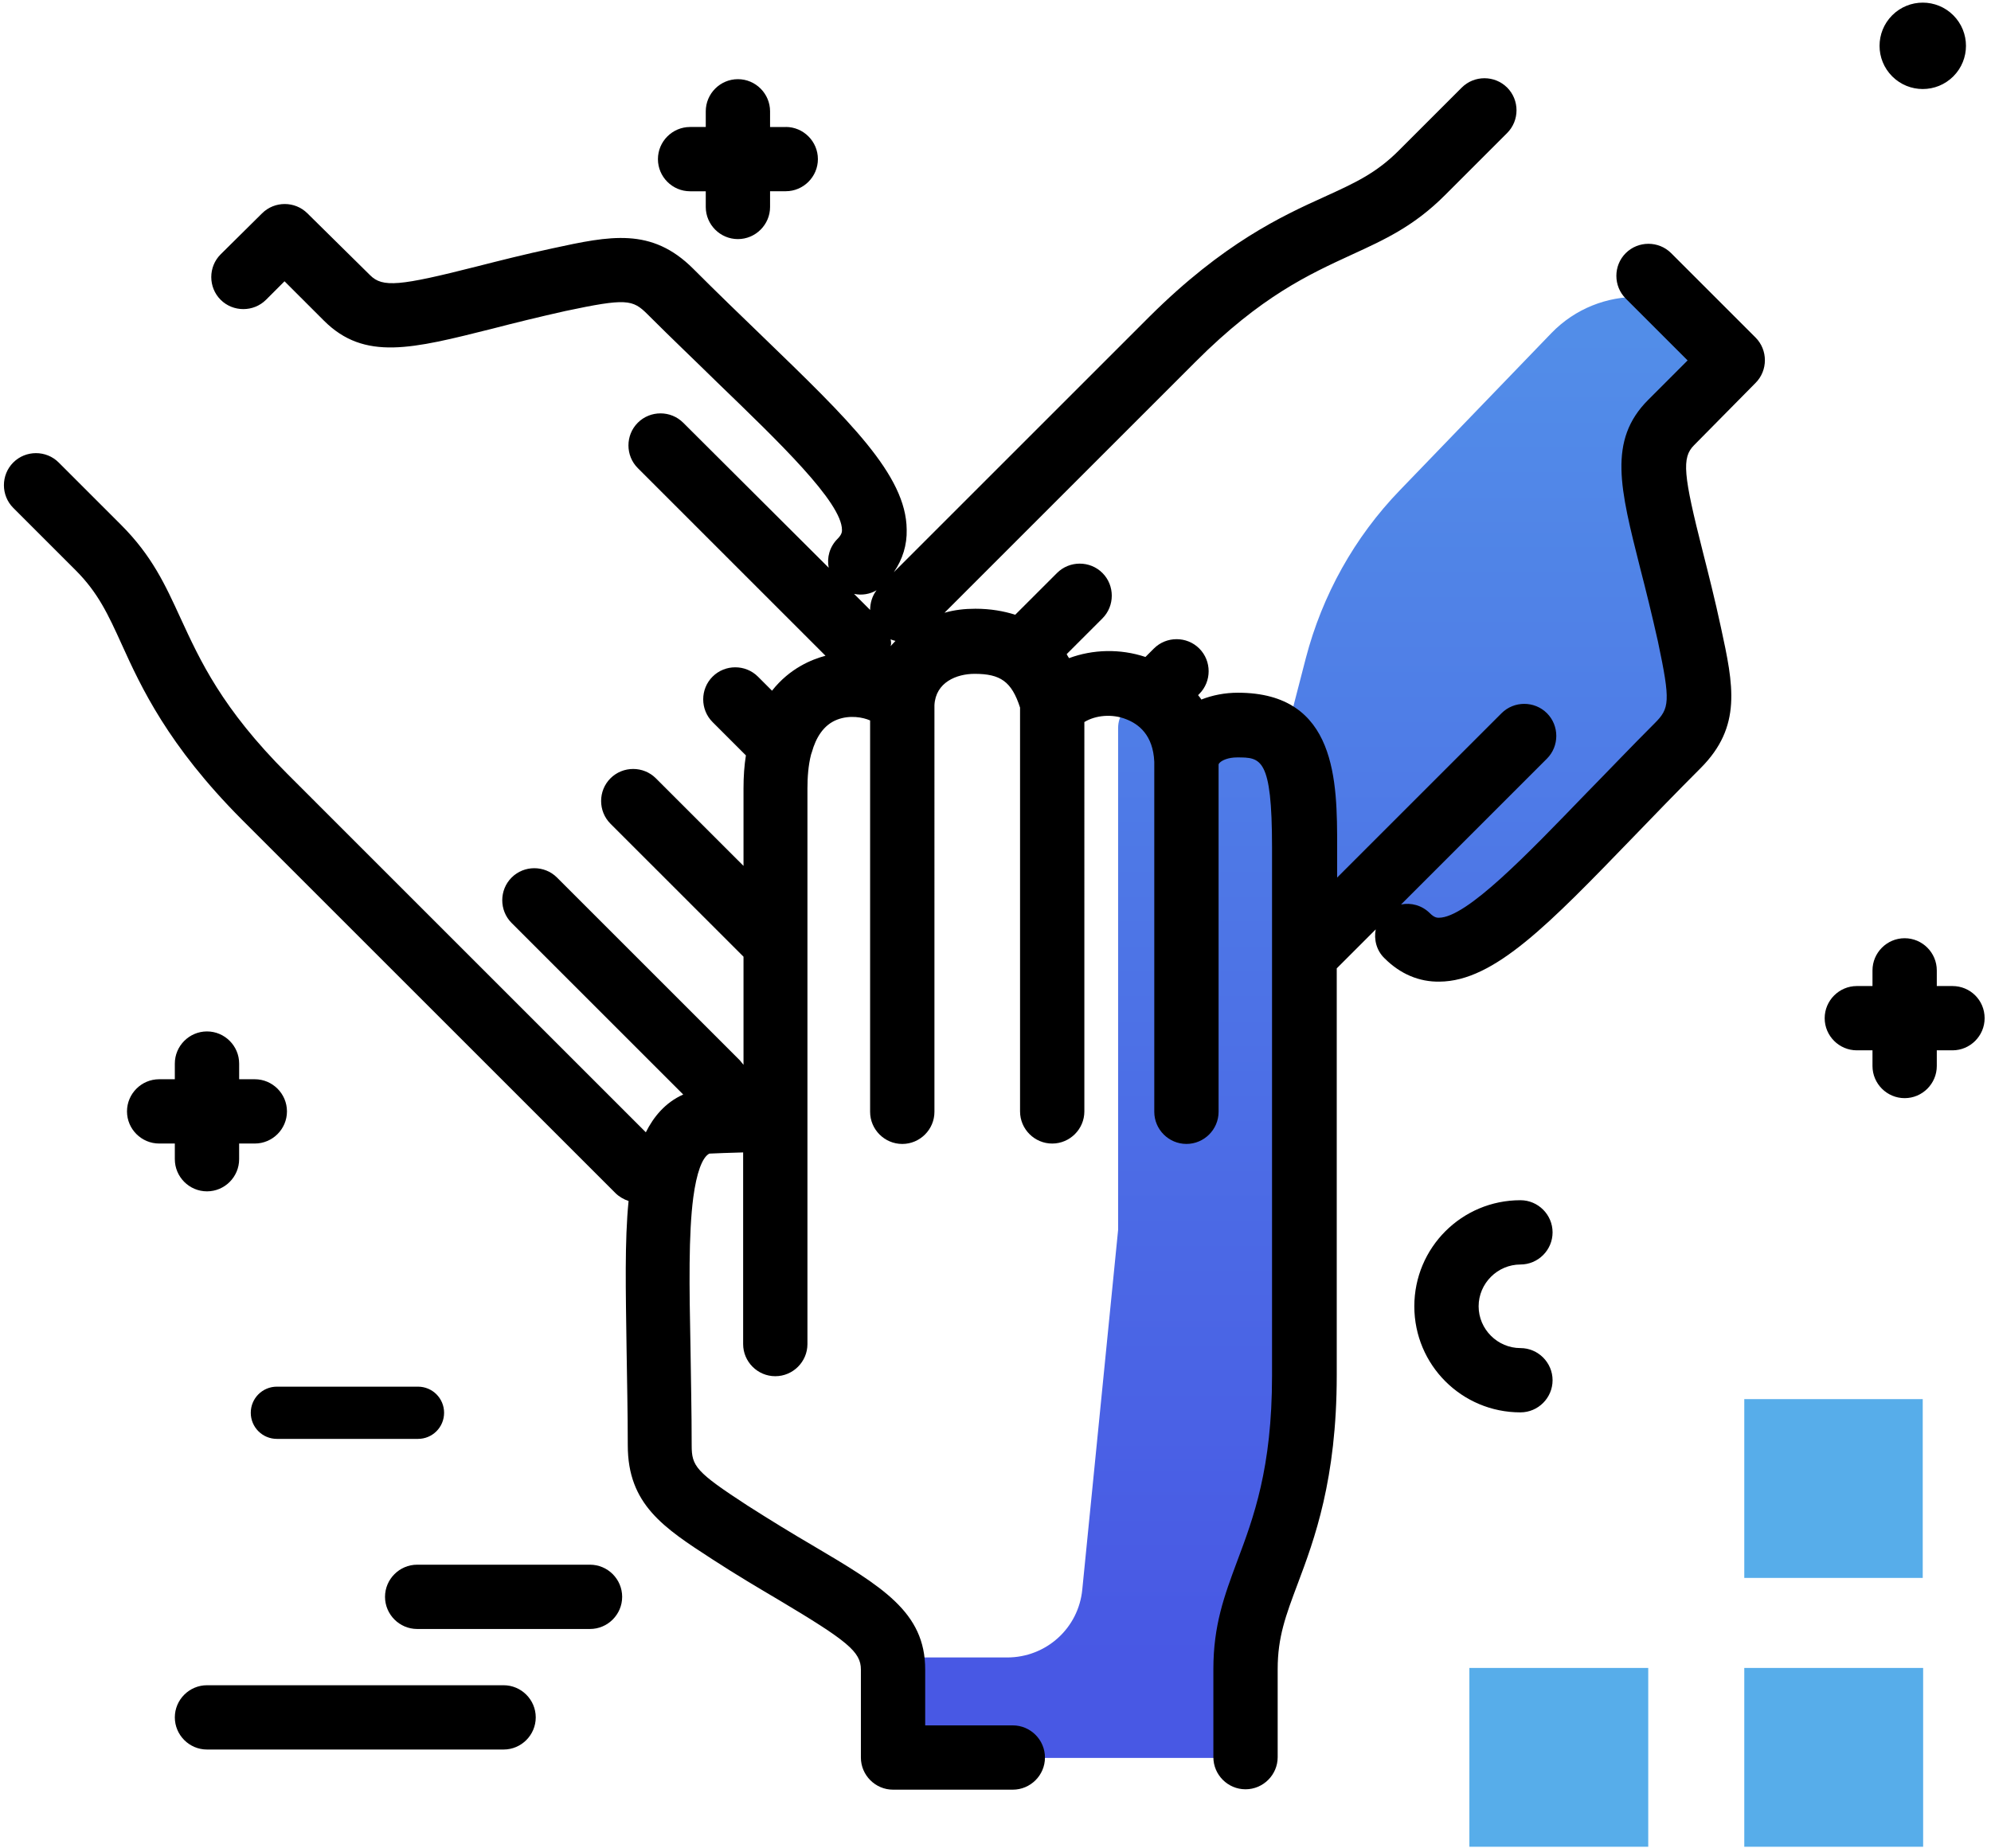 <svg xmlns="http://www.w3.org/2000/svg" width="84" height="78" viewBox="0 0 84 78">
    <defs>
        <linearGradient id="d2atpd6nwa" x1="50.017%" x2="50.017%" y1="92.718%" y2="4.014%">
            <stop offset="0%" stop-color="#4858E4"/>
            <stop offset="100%" stop-color="#528DE8"/>
        </linearGradient>
    </defs>
    <g fill="none" fill-rule="evenodd">
        <g fill-rule="nonzero">
            <g>
                <g>
                    <g>
                        <path fill="url(#d2atpd6nwa)" d="M69.403 18.805c-.899 2.458 1.848 7.97 1.475 11.072-.373 3.103-7.223 8.7-9.156 9.445-1.933.746-4.392-1.305-4.392-1.305l-2.323 1.186v18.873c0 4.154-.865 6.46-1.56 8.309-.509 1.39-.933 2.475-.933 4.086v3.714H38.05v-4.24h4.443c1.645 0 3.018-1.237 3.17-2.882l1.51-15.16V30.726c0-1.085 1.34-1.61 2.069-.797.491.56.814 1.34.814 2.357 0-1.034.983-1.695 2.12-1.695.949 0 1.593.254 2 .729l.916-3.544c.695-2.662 2.051-5.104 3.968-7.088l6.392-6.63c2.018-2.086 5.392-2.035 7.325.136l.034.034c.95 1.085-2.51 2.12-3.408 4.578z" transform="translate(-1104 -1768) translate(1018 1745) translate(66) translate(20 23)"/>
                        <path fill="#57ADEA" d="M81.12 59.043v7.545h-7.529v-7.545h7.529zm-7.529 18.89h7.546v-7.546h-7.546v7.545zm-11.598 0h7.546v-7.546h-7.546v7.545z" transform="translate(-1104 -1768) translate(1018 1745) translate(66) translate(20 23)"/>
                        <path fill="#000" d="M83.731 42.968c0 .746-.61 1.356-1.356 1.356h-.662v.662c0 .746-.61 1.356-1.356 1.356-.746 0-1.357-.61-1.357-1.356v-.662h-.66c-.747 0-1.357-.61-1.357-1.356 0-.746.61-1.357 1.356-1.357H79v-.661c0-.746.61-1.357 1.357-1.357.746 0 1.356.61 1.356 1.357v.661h.662c.746 0 1.356.594 1.356 1.357zM64.147 53.362c.746 0 1.356-.61 1.356-1.356 0-.746-.61-1.357-1.356-1.357-2.476 0-4.477 2.001-4.477 4.477 0 2.475 2 4.476 4.477 4.476.746 0 1.356-.61 1.356-1.356 0-.746-.61-1.357-1.356-1.357-.967 0-1.764-.797-1.764-1.763 0-.967.797-1.764 1.764-1.764zM24.892 66.03h-7.291c-.746 0-1.357.61-1.357 1.356 0 .746.61 1.357 1.357 1.357h7.291c.746 0 1.357-.61 1.357-1.357 0-.746-.61-1.356-1.357-1.356zm-3.645 5.087H8.733c-.746 0-1.357.61-1.357 1.356 0 .746.61 1.357 1.357 1.357h12.514c.746 0 1.356-.61 1.356-1.357 0-.746-.61-1.356-1.356-1.356zM10.58 59.619c0 .61.492 1.102 1.102 1.102h5.952c.61 0 1.102-.491 1.102-1.102 0-.61-.492-1.102-1.102-1.102h-5.952c-.61 0-1.102.492-1.102 1.102zM33.15 5.36h-.661v-.662c0-.746-.61-1.357-1.357-1.357-.746 0-1.356.61-1.356 1.357v.661h-.662c-.746 0-1.356.61-1.356 1.357 0 .746.61 1.356 1.356 1.356h.662v.662c0 .746.61 1.356 1.356 1.356.746 0 1.357-.61 1.357-1.356V8.07h.661c.746 0 1.357-.61 1.357-1.356 0-.746-.61-1.357-1.357-1.357zM7.376 48.918c0 .747.61 1.357 1.357 1.357.746 0 1.356-.61 1.356-1.356v-.662h.661c.747 0 1.357-.61 1.357-1.356 0-.746-.61-1.357-1.357-1.357h-.66v-.661c0-.746-.611-1.357-1.357-1.357s-1.357.61-1.357 1.357v.661h-.661c-.746 0-1.357.61-1.357 1.357 0 .746.61 1.356 1.357 1.356h.661v.662zM82.41 3.223c.712-.712.712-1.865 0-2.578-.712-.712-1.866-.712-2.578 0-.712.713-.712 1.866 0 2.578.712.712 1.866.712 2.578 0z" transform="translate(-1104 -1768) translate(1018 1745) translate(66) translate(20 23)"/>
                        <path fill="#000" d="M74.066 16.16c.526-.526.526-1.39 0-1.917l-3.56-3.56c-.526-.526-1.391-.526-1.917 0-.526.525-.526 1.39 0 1.916L71.2 15.21l-1.661 1.662c-1.713 1.712-1.187 3.747-.34 7.105.238.915.492 1.95.747 3.086.542 2.56.491 2.831-.136 3.459-1.034 1.034-1.967 2.018-2.883 2.95-2.492 2.578-5.053 5.257-6.223 5.257-.067 0-.186 0-.373-.187-.339-.339-.797-.458-1.22-.373l6.155-6.155c.525-.526.525-1.39 0-1.916-.526-.526-1.39-.526-1.916 0l-6.936 6.935v-1.289c0-2.747 0-6.511-4.188-6.511-.543 0-1.068.102-1.543.288-.034-.068-.085-.118-.136-.186l.051-.051c.526-.526.526-1.39 0-1.916-.525-.526-1.39-.526-1.916 0l-.356.356c-1.068-.356-2.221-.322-3.222.05-.034-.05-.067-.101-.101-.169l1.509-1.509c.525-.526.525-1.39 0-1.916-.526-.526-1.39-.526-1.916 0l-1.764 1.763c-.475-.152-1.034-.254-1.679-.254-.457 0-.898.051-1.305.17L50.446 15.26c2.764-2.764 4.781-3.68 6.579-4.51 1.407-.645 2.628-1.204 3.934-2.51l2.628-2.628c.526-.526.526-1.39 0-1.916s-1.39-.526-1.916 0l-2.662 2.662c-.95.95-1.832 1.356-3.137 1.95-1.798.814-4.256 1.95-7.376 5.053L37.71 24.146c.373-.543.56-1.153.543-1.797-.017-2.306-2.442-4.63-6.087-8.156-.933-.9-1.9-1.832-2.917-2.85-1.763-1.763-3.51-1.39-5.935-.864-1.187.254-2.255.526-3.188.763-3.272.831-3.984.899-4.51.373l-2.645-2.611c-.526-.526-1.39-.526-1.916 0l-1.747 1.73c-.526.525-.526 1.39 0 1.916.526.525 1.39.525 1.916 0l.78-.78 1.662 1.661c1.713 1.713 3.73 1.187 7.105.34.915-.238 1.95-.492 3.086-.747 2.56-.542 2.832-.491 3.459.136 1.034 1.034 2.018 1.967 2.95 2.883 2.578 2.492 5.257 5.053 5.257 6.223 0 .067 0 .186-.187.373-.339.339-.457.797-.373 1.22l-6.138-6.12c-.526-.526-1.39-.526-1.916 0-.526.525-.526 1.39 0 1.915l7.919 7.919c-.577.153-1.51.526-2.256 1.475l-.593-.593c-.526-.526-1.39-.526-1.916 0-.526.525-.526 1.39 0 1.916l1.407 1.407c-.068.424-.101.882-.101 1.39v3.273l-3.697-3.696c-.526-.526-1.39-.526-1.916 0-.526.525-.526 1.39 0 1.916l5.613 5.612v4.562c-.051-.068-.102-.119-.153-.187l-7.715-7.715c-.526-.526-1.39-.526-1.916 0s-.526 1.39 0 1.916l7.24 7.24c-.763.34-1.255.95-1.577 1.594L12.124 32.658c-2.764-2.764-3.68-4.781-4.51-6.579-.645-1.407-1.204-2.628-2.51-3.934l-2.628-2.628c-.526-.526-1.39-.526-1.916 0s-.526 1.39 0 1.916l2.628 2.628c.95.95 1.373 1.866 1.95 3.137.814 1.798 1.95 4.256 5.053 7.376l15.77 15.77c.152.153.356.271.559.339-.17 1.679-.119 3.798-.085 6.24.017 1.289.051 2.628.051 4.07 0 2.492 1.51 3.476 3.578 4.815 1.017.662 1.967 1.221 2.798 1.713 2.9 1.73 3.459 2.187 3.459 2.933v3.714c0 .746.61 1.356 1.356 1.356h5.053c.747 0 1.357-.61 1.357-1.356 0-.746-.61-1.357-1.357-1.357h-3.696v-2.357c0-2.424-1.797-3.493-4.782-5.256-.814-.475-1.73-1.035-2.713-1.662-2.187-1.424-2.357-1.662-2.357-2.543 0-1.459-.034-2.815-.05-4.12-.052-2.578-.085-4.8.118-6.343.136-1.017.373-1.695.678-1.848.272-.017.916-.034 1.425-.05v8.088c0 .746.61 1.356 1.356 1.356.746 0 1.357-.61 1.357-1.356V33.269c0-.458.034-.967.152-1.425.017-.034.017-.067.034-.101.17-.61.492-1.153 1.068-1.374.526-.203 1.086-.102 1.39.034v16.516c0 .746.611 1.356 1.357 1.356s1.357-.61 1.357-1.356V29.827v-.068c.05-.967.933-1.323 1.696-1.323 1.085 0 1.56.322 1.916 1.424v17.042c0 .746.61 1.356 1.356 1.356.746 0 1.357-.61 1.357-1.356V30.47c.474-.288 1.17-.356 1.763-.119.526.204 1.136.661 1.187 1.798v14.769c0 .746.61 1.356 1.357 1.356.746 0 1.356-.61 1.356-1.356V32.387v-.102c0-.034 0-.05.051-.102.102-.101.356-.22.73-.22 1 0 1.474 0 1.474 3.798V58.06c0 3.9-.78 5.986-1.475 7.834-.542 1.458-1 2.696-1 4.544v3.714c0 .746.61 1.356 1.356 1.356.746 0 1.357-.61 1.357-1.356v-3.714c0-1.356.339-2.255.848-3.611.695-1.849 1.644-4.392 1.644-8.784V40.865l1.645-1.645c-.085.424.034.9.373 1.221.662.662 1.458 1 2.323.984 2.306-.017 4.63-2.442 8.156-6.088.899-.932 1.832-1.899 2.849-2.916 1.764-1.764 1.39-3.51.865-5.935-.255-1.187-.526-2.255-.763-3.188-.831-3.272-.899-3.985-.373-4.51l2.594-2.628zm-36.49 10.818c.067.034.135.05.203.068-.068.067-.136.152-.203.22.034-.102.017-.186 0-.288zm-.594-2.069c-.186.238-.271.543-.271.831l-.678-.678c.322.068.66.017.95-.153z" transform="translate(-1104 -1768) translate(1018 1745) translate(66) translate(20 23)"/>
                    </g>
                </g>
            </g>
        </g>
    </g>
</svg>
